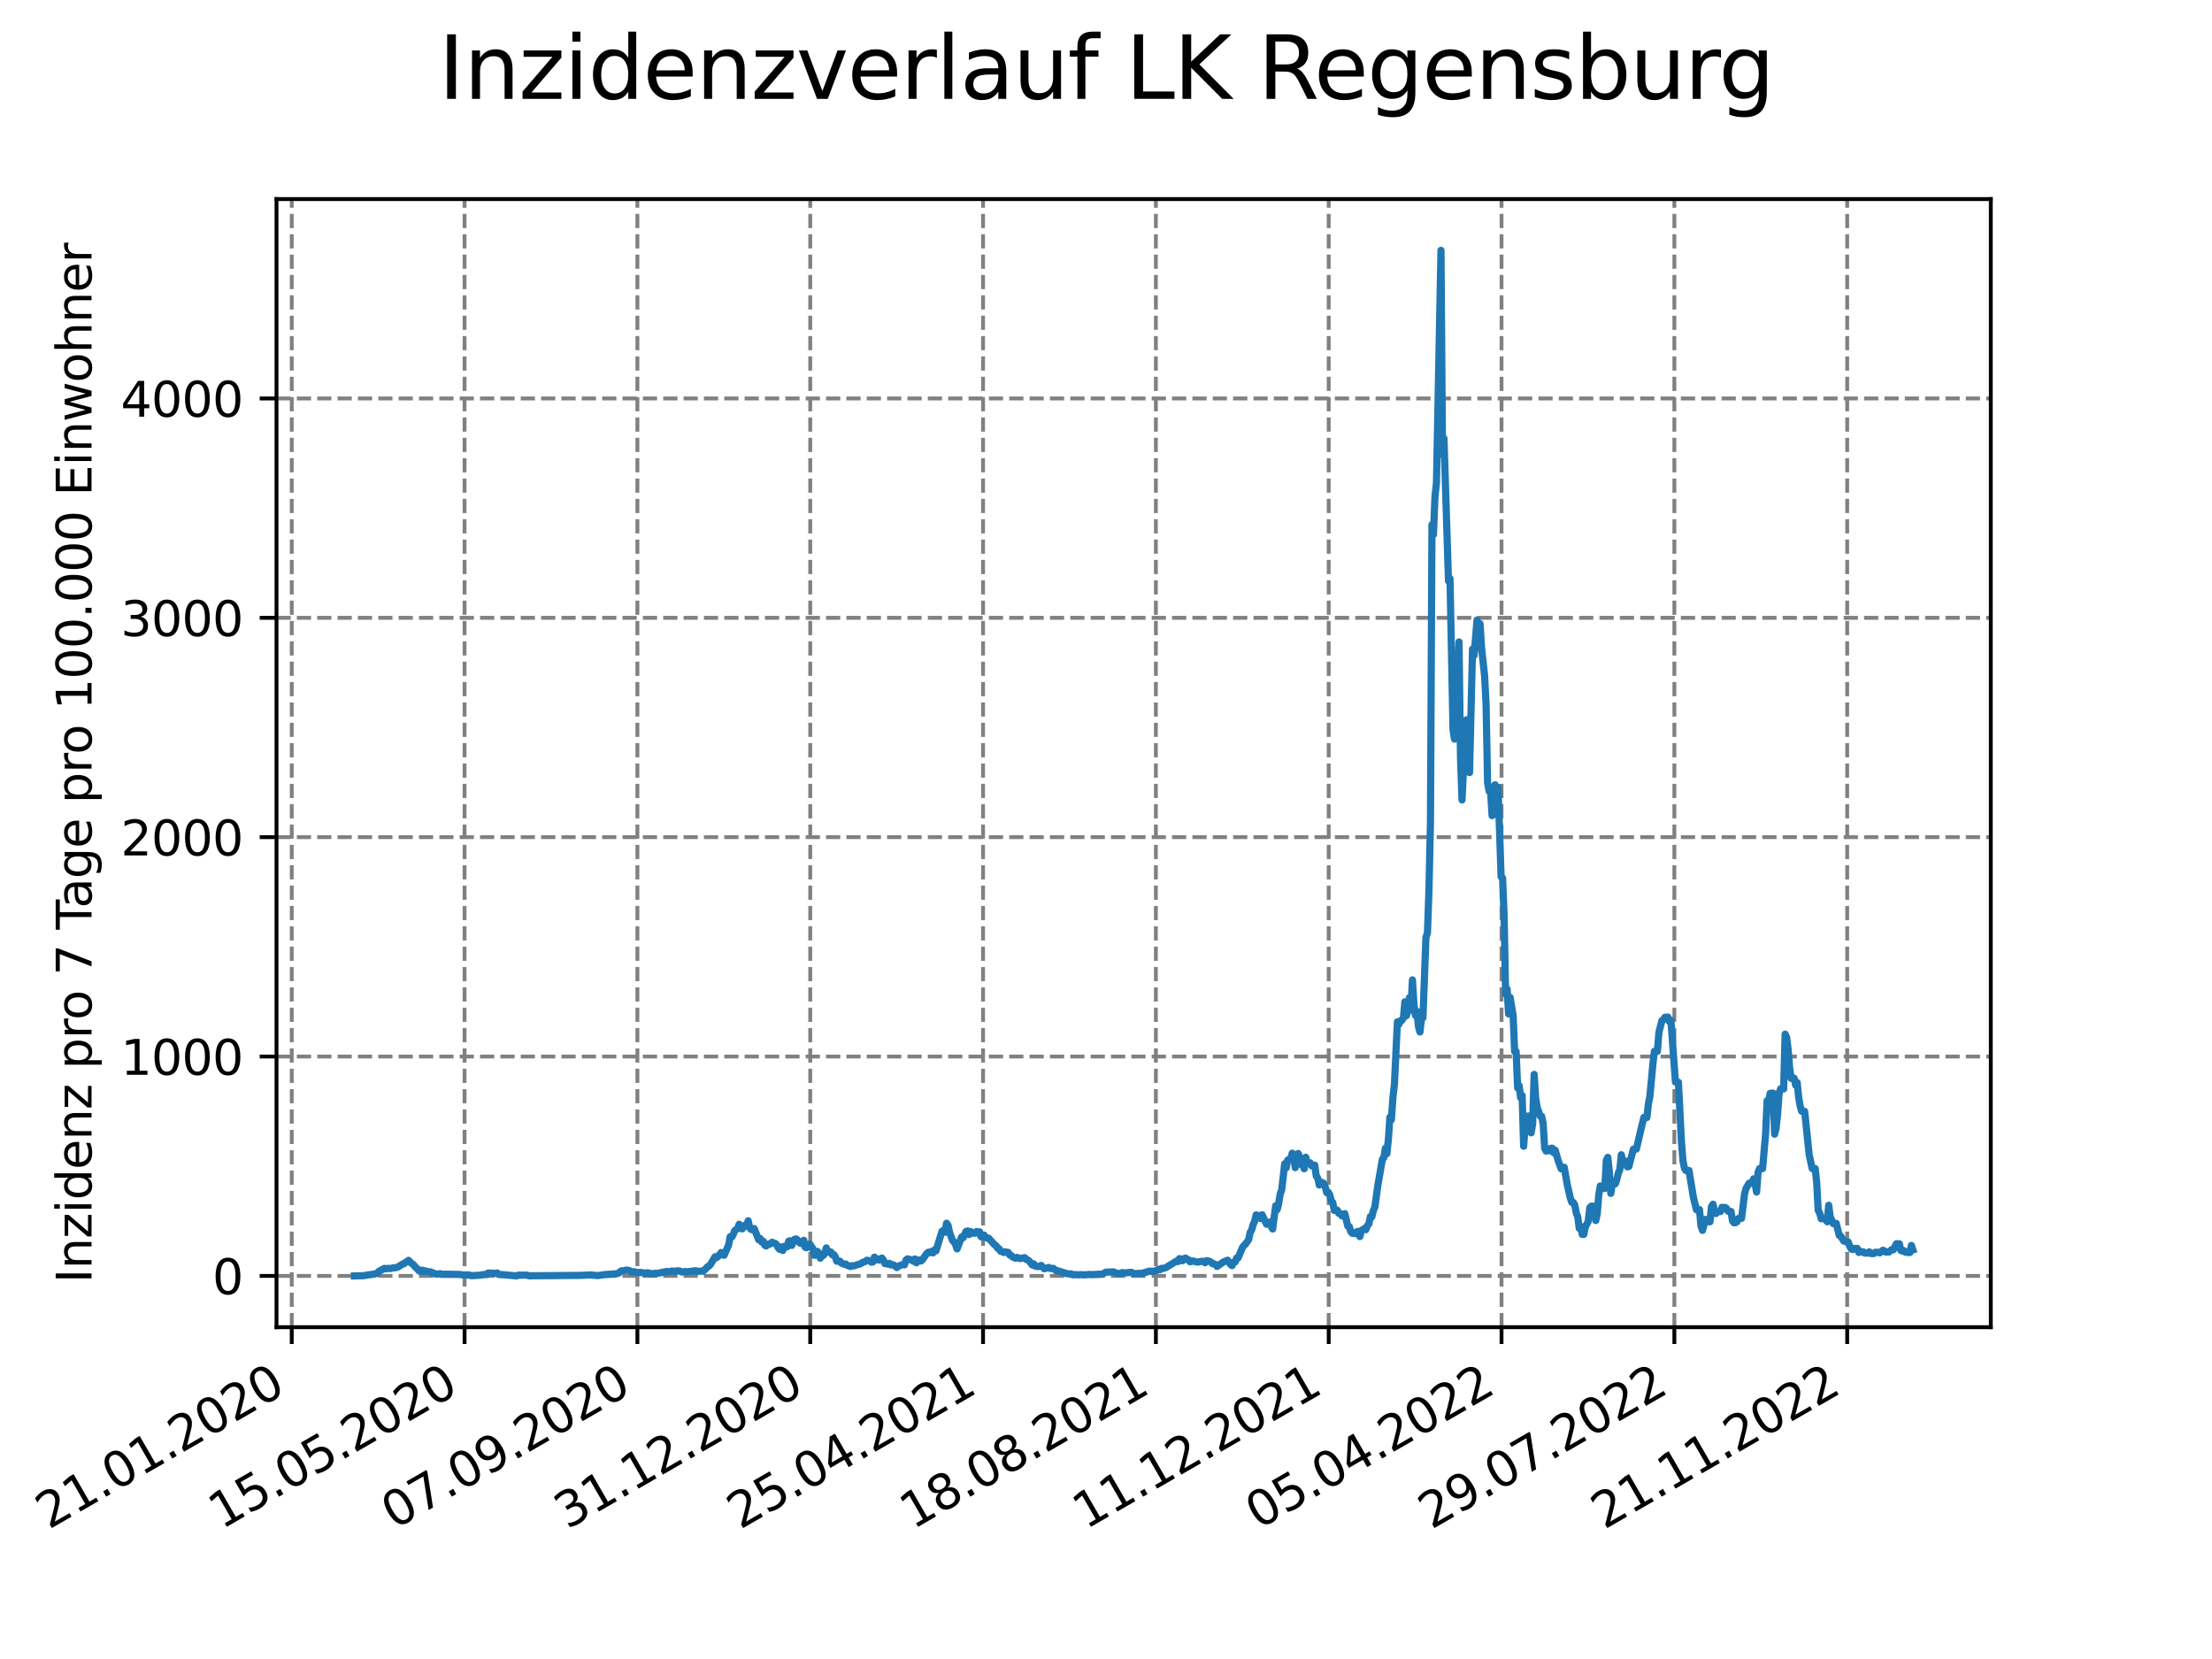 <?xml version="1.0" encoding="utf-8" standalone="no"?>
<!DOCTYPE svg PUBLIC "-//W3C//DTD SVG 1.1//EN"
  "http://www.w3.org/Graphics/SVG/1.1/DTD/svg11.dtd">
<svg xmlns:xlink="http://www.w3.org/1999/xlink" width="460.8pt" height="345.6pt" viewBox="0 0 460.8 345.6" xmlns="http://www.w3.org/2000/svg" version="1.1">
 <defs>
  <style type="text/css">*{stroke-linejoin: round; stroke-linecap: butt}</style>
 </defs>
 <g id="figure_1">
  <g id="patch_1">
   <path d="M 0 345.6 
L 460.8 345.6 
L 460.8 0 
L 0 0 
z
" style="fill: #ffffff"/>
  </g>
  <g id="axes_1">
   <g id="patch_2">
    <path d="M 57.6 276.48 
L 414.72 276.48 
L 414.72 41.472 
L 57.6 41.472 
z
" style="fill: #ffffff"/>
   </g>
   <g id="matplotlib.axis_1">
    <g id="xtick_1">
     <g id="line2d_1">
      <path d="M 60.775 276.48 
L 60.775 41.472 
" clip-path="url(#pb5568f00ab)" style="fill: none; stroke-dasharray: 2.96,1.28; stroke-dashoffset: 0; stroke: #808080; stroke-width: 0.8"/>
     </g>
     <g id="line2d_2">
      <defs>
       <path id="m465e301927" d="M 0 0 
L 0 3.5 
" style="stroke: #000000; stroke-width: 0.8"/>
      </defs>
      <g>
       <use xlink:href="#m465e301927" x="60.775" y="276.48" style="stroke: #000000; stroke-width: 0.8"/>
      </g>
     </g>
     <g id="text_1">
      <!-- 21.01.2020 -->
      <g transform="translate(10.15 318.689) rotate(-30) scale(0.1 -0.1)">
       <defs>
        <path id="DejaVuSans-32" d="M 1228 531 
L 3431 531 
L 3431 0 
L 469 0 
L 469 531 
Q 828 903 1448 1529 
Q 2069 2156 2228 2338 
Q 2531 2678 2651 2914 
Q 2772 3150 2772 3378 
Q 2772 3750 2511 3984 
Q 2250 4219 1831 4219 
Q 1534 4219 1204 4116 
Q 875 4013 500 3803 
L 500 4441 
Q 881 4594 1212 4672 
Q 1544 4750 1819 4750 
Q 2544 4750 2975 4387 
Q 3406 4025 3406 3419 
Q 3406 3131 3298 2873 
Q 3191 2616 2906 2266 
Q 2828 2175 2409 1742 
Q 1991 1309 1228 531 
z
" transform="scale(0.016)"/>
        <path id="DejaVuSans-31" d="M 794 531 
L 1825 531 
L 1825 4091 
L 703 3866 
L 703 4441 
L 1819 4666 
L 2450 4666 
L 2450 531 
L 3481 531 
L 3481 0 
L 794 0 
L 794 531 
z
" transform="scale(0.016)"/>
        <path id="DejaVuSans-2e" d="M 684 794 
L 1344 794 
L 1344 0 
L 684 0 
L 684 794 
z
" transform="scale(0.016)"/>
        <path id="DejaVuSans-30" d="M 2034 4250 
Q 1547 4250 1301 3770 
Q 1056 3291 1056 2328 
Q 1056 1369 1301 889 
Q 1547 409 2034 409 
Q 2525 409 2770 889 
Q 3016 1369 3016 2328 
Q 3016 3291 2770 3770 
Q 2525 4250 2034 4250 
z
M 2034 4750 
Q 2819 4750 3233 4129 
Q 3647 3509 3647 2328 
Q 3647 1150 3233 529 
Q 2819 -91 2034 -91 
Q 1250 -91 836 529 
Q 422 1150 422 2328 
Q 422 3509 836 4129 
Q 1250 4750 2034 4750 
z
" transform="scale(0.016)"/>
       </defs>
       <use xlink:href="#DejaVuSans-32"/>
       <use xlink:href="#DejaVuSans-31" x="63.623"/>
       <use xlink:href="#DejaVuSans-2e" x="127.246"/>
       <use xlink:href="#DejaVuSans-30" x="159.033"/>
       <use xlink:href="#DejaVuSans-31" x="222.656"/>
       <use xlink:href="#DejaVuSans-2e" x="286.279"/>
       <use xlink:href="#DejaVuSans-32" x="318.066"/>
       <use xlink:href="#DejaVuSans-30" x="381.689"/>
       <use xlink:href="#DejaVuSans-32" x="445.312"/>
       <use xlink:href="#DejaVuSans-30" x="508.936"/>
      </g>
     </g>
    </g>
    <g id="xtick_2">
     <g id="line2d_3">
      <path d="M 96.778 276.48 
L 96.778 41.472 
" clip-path="url(#pb5568f00ab)" style="fill: none; stroke-dasharray: 2.96,1.28; stroke-dashoffset: 0; stroke: #808080; stroke-width: 0.8"/>
     </g>
     <g id="line2d_4">
      <g>
       <use xlink:href="#m465e301927" x="96.778" y="276.48" style="stroke: #000000; stroke-width: 0.8"/>
      </g>
     </g>
     <g id="text_2">
      <!-- 15.05.2020 -->
      <g transform="translate(46.153 318.689) rotate(-30) scale(0.1 -0.1)">
       <defs>
        <path id="DejaVuSans-35" d="M 691 4666 
L 3169 4666 
L 3169 4134 
L 1269 4134 
L 1269 2991 
Q 1406 3038 1543 3061 
Q 1681 3084 1819 3084 
Q 2600 3084 3056 2656 
Q 3513 2228 3513 1497 
Q 3513 744 3044 326 
Q 2575 -91 1722 -91 
Q 1428 -91 1123 -41 
Q 819 9 494 109 
L 494 744 
Q 775 591 1075 516 
Q 1375 441 1709 441 
Q 2250 441 2565 725 
Q 2881 1009 2881 1497 
Q 2881 1984 2565 2268 
Q 2250 2553 1709 2553 
Q 1456 2553 1204 2497 
Q 953 2441 691 2322 
L 691 4666 
z
" transform="scale(0.016)"/>
       </defs>
       <use xlink:href="#DejaVuSans-31"/>
       <use xlink:href="#DejaVuSans-35" x="63.623"/>
       <use xlink:href="#DejaVuSans-2e" x="127.246"/>
       <use xlink:href="#DejaVuSans-30" x="159.033"/>
       <use xlink:href="#DejaVuSans-35" x="222.656"/>
       <use xlink:href="#DejaVuSans-2e" x="286.279"/>
       <use xlink:href="#DejaVuSans-32" x="318.066"/>
       <use xlink:href="#DejaVuSans-30" x="381.689"/>
       <use xlink:href="#DejaVuSans-32" x="445.312"/>
       <use xlink:href="#DejaVuSans-30" x="508.936"/>
      </g>
     </g>
    </g>
    <g id="xtick_3">
     <g id="line2d_5">
      <path d="M 132.781 276.48 
L 132.781 41.472 
" clip-path="url(#pb5568f00ab)" style="fill: none; stroke-dasharray: 2.96,1.28; stroke-dashoffset: 0; stroke: #808080; stroke-width: 0.8"/>
     </g>
     <g id="line2d_6">
      <g>
       <use xlink:href="#m465e301927" x="132.781" y="276.48" style="stroke: #000000; stroke-width: 0.8"/>
      </g>
     </g>
     <g id="text_3">
      <!-- 07.09.2020 -->
      <g transform="translate(82.156 318.689) rotate(-30) scale(0.1 -0.1)">
       <defs>
        <path id="DejaVuSans-37" d="M 525 4666 
L 3525 4666 
L 3525 4397 
L 1831 0 
L 1172 0 
L 2766 4134 
L 525 4134 
L 525 4666 
z
" transform="scale(0.016)"/>
        <path id="DejaVuSans-39" d="M 703 97 
L 703 672 
Q 941 559 1184 500 
Q 1428 441 1663 441 
Q 2288 441 2617 861 
Q 2947 1281 2994 2138 
Q 2813 1869 2534 1725 
Q 2256 1581 1919 1581 
Q 1219 1581 811 2004 
Q 403 2428 403 3163 
Q 403 3881 828 4315 
Q 1253 4750 1959 4750 
Q 2769 4750 3195 4129 
Q 3622 3509 3622 2328 
Q 3622 1225 3098 567 
Q 2575 -91 1691 -91 
Q 1453 -91 1209 -44 
Q 966 3 703 97 
z
M 1959 2075 
Q 2384 2075 2632 2365 
Q 2881 2656 2881 3163 
Q 2881 3666 2632 3958 
Q 2384 4250 1959 4250 
Q 1534 4250 1286 3958 
Q 1038 3666 1038 3163 
Q 1038 2656 1286 2365 
Q 1534 2075 1959 2075 
z
" transform="scale(0.016)"/>
       </defs>
       <use xlink:href="#DejaVuSans-30"/>
       <use xlink:href="#DejaVuSans-37" x="63.623"/>
       <use xlink:href="#DejaVuSans-2e" x="127.246"/>
       <use xlink:href="#DejaVuSans-30" x="159.033"/>
       <use xlink:href="#DejaVuSans-39" x="222.656"/>
       <use xlink:href="#DejaVuSans-2e" x="286.279"/>
       <use xlink:href="#DejaVuSans-32" x="318.066"/>
       <use xlink:href="#DejaVuSans-30" x="381.689"/>
       <use xlink:href="#DejaVuSans-32" x="445.312"/>
       <use xlink:href="#DejaVuSans-30" x="508.936"/>
      </g>
     </g>
    </g>
    <g id="xtick_4">
     <g id="line2d_7">
      <path d="M 168.785 276.48 
L 168.785 41.472 
" clip-path="url(#pb5568f00ab)" style="fill: none; stroke-dasharray: 2.96,1.28; stroke-dashoffset: 0; stroke: #808080; stroke-width: 0.8"/>
     </g>
     <g id="line2d_8">
      <g>
       <use xlink:href="#m465e301927" x="168.785" y="276.48" style="stroke: #000000; stroke-width: 0.8"/>
      </g>
     </g>
     <g id="text_4">
      <!-- 31.12.2020 -->
      <g transform="translate(118.159 318.689) rotate(-30) scale(0.1 -0.1)">
       <defs>
        <path id="DejaVuSans-33" d="M 2597 2516 
Q 3050 2419 3304 2112 
Q 3559 1806 3559 1356 
Q 3559 666 3084 287 
Q 2609 -91 1734 -91 
Q 1441 -91 1130 -33 
Q 819 25 488 141 
L 488 750 
Q 750 597 1062 519 
Q 1375 441 1716 441 
Q 2309 441 2620 675 
Q 2931 909 2931 1356 
Q 2931 1769 2642 2001 
Q 2353 2234 1838 2234 
L 1294 2234 
L 1294 2753 
L 1863 2753 
Q 2328 2753 2575 2939 
Q 2822 3125 2822 3475 
Q 2822 3834 2567 4026 
Q 2313 4219 1838 4219 
Q 1578 4219 1281 4162 
Q 984 4106 628 3988 
L 628 4550 
Q 988 4650 1302 4700 
Q 1616 4750 1894 4750 
Q 2613 4750 3031 4423 
Q 3450 4097 3450 3541 
Q 3450 3153 3228 2886 
Q 3006 2619 2597 2516 
z
" transform="scale(0.016)"/>
       </defs>
       <use xlink:href="#DejaVuSans-33"/>
       <use xlink:href="#DejaVuSans-31" x="63.623"/>
       <use xlink:href="#DejaVuSans-2e" x="127.246"/>
       <use xlink:href="#DejaVuSans-31" x="159.033"/>
       <use xlink:href="#DejaVuSans-32" x="222.656"/>
       <use xlink:href="#DejaVuSans-2e" x="286.279"/>
       <use xlink:href="#DejaVuSans-32" x="318.066"/>
       <use xlink:href="#DejaVuSans-30" x="381.689"/>
       <use xlink:href="#DejaVuSans-32" x="445.312"/>
       <use xlink:href="#DejaVuSans-30" x="508.936"/>
      </g>
     </g>
    </g>
    <g id="xtick_5">
     <g id="line2d_9">
      <path d="M 204.788 276.48 
L 204.788 41.472 
" clip-path="url(#pb5568f00ab)" style="fill: none; stroke-dasharray: 2.96,1.28; stroke-dashoffset: 0; stroke: #808080; stroke-width: 0.8"/>
     </g>
     <g id="line2d_10">
      <g>
       <use xlink:href="#m465e301927" x="204.788" y="276.48" style="stroke: #000000; stroke-width: 0.8"/>
      </g>
     </g>
     <g id="text_5">
      <!-- 25.04.2021 -->
      <g transform="translate(154.162 318.689) rotate(-30) scale(0.1 -0.1)">
       <defs>
        <path id="DejaVuSans-34" d="M 2419 4116 
L 825 1625 
L 2419 1625 
L 2419 4116 
z
M 2253 4666 
L 3047 4666 
L 3047 1625 
L 3713 1625 
L 3713 1100 
L 3047 1100 
L 3047 0 
L 2419 0 
L 2419 1100 
L 313 1100 
L 313 1709 
L 2253 4666 
z
" transform="scale(0.016)"/>
       </defs>
       <use xlink:href="#DejaVuSans-32"/>
       <use xlink:href="#DejaVuSans-35" x="63.623"/>
       <use xlink:href="#DejaVuSans-2e" x="127.246"/>
       <use xlink:href="#DejaVuSans-30" x="159.033"/>
       <use xlink:href="#DejaVuSans-34" x="222.656"/>
       <use xlink:href="#DejaVuSans-2e" x="286.279"/>
       <use xlink:href="#DejaVuSans-32" x="318.066"/>
       <use xlink:href="#DejaVuSans-30" x="381.689"/>
       <use xlink:href="#DejaVuSans-32" x="445.312"/>
       <use xlink:href="#DejaVuSans-31" x="508.936"/>
      </g>
     </g>
    </g>
    <g id="xtick_6">
     <g id="line2d_11">
      <path d="M 240.791 276.48 
L 240.791 41.472 
" clip-path="url(#pb5568f00ab)" style="fill: none; stroke-dasharray: 2.96,1.28; stroke-dashoffset: 0; stroke: #808080; stroke-width: 0.8"/>
     </g>
     <g id="line2d_12">
      <g>
       <use xlink:href="#m465e301927" x="240.791" y="276.48" style="stroke: #000000; stroke-width: 0.8"/>
      </g>
     </g>
     <g id="text_6">
      <!-- 18.08.2021 -->
      <g transform="translate(190.166 318.689) rotate(-30) scale(0.1 -0.1)">
       <defs>
        <path id="DejaVuSans-38" d="M 2034 2216 
Q 1584 2216 1326 1975 
Q 1069 1734 1069 1313 
Q 1069 891 1326 650 
Q 1584 409 2034 409 
Q 2484 409 2743 651 
Q 3003 894 3003 1313 
Q 3003 1734 2745 1975 
Q 2488 2216 2034 2216 
z
M 1403 2484 
Q 997 2584 770 2862 
Q 544 3141 544 3541 
Q 544 4100 942 4425 
Q 1341 4750 2034 4750 
Q 2731 4750 3128 4425 
Q 3525 4100 3525 3541 
Q 3525 3141 3298 2862 
Q 3072 2584 2669 2484 
Q 3125 2378 3379 2068 
Q 3634 1759 3634 1313 
Q 3634 634 3220 271 
Q 2806 -91 2034 -91 
Q 1263 -91 848 271 
Q 434 634 434 1313 
Q 434 1759 690 2068 
Q 947 2378 1403 2484 
z
M 1172 3481 
Q 1172 3119 1398 2916 
Q 1625 2713 2034 2713 
Q 2441 2713 2670 2916 
Q 2900 3119 2900 3481 
Q 2900 3844 2670 4047 
Q 2441 4250 2034 4250 
Q 1625 4250 1398 4047 
Q 1172 3844 1172 3481 
z
" transform="scale(0.016)"/>
       </defs>
       <use xlink:href="#DejaVuSans-31"/>
       <use xlink:href="#DejaVuSans-38" x="63.623"/>
       <use xlink:href="#DejaVuSans-2e" x="127.246"/>
       <use xlink:href="#DejaVuSans-30" x="159.033"/>
       <use xlink:href="#DejaVuSans-38" x="222.656"/>
       <use xlink:href="#DejaVuSans-2e" x="286.279"/>
       <use xlink:href="#DejaVuSans-32" x="318.066"/>
       <use xlink:href="#DejaVuSans-30" x="381.689"/>
       <use xlink:href="#DejaVuSans-32" x="445.312"/>
       <use xlink:href="#DejaVuSans-31" x="508.936"/>
      </g>
     </g>
    </g>
    <g id="xtick_7">
     <g id="line2d_13">
      <path d="M 276.794 276.48 
L 276.794 41.472 
" clip-path="url(#pb5568f00ab)" style="fill: none; stroke-dasharray: 2.96,1.28; stroke-dashoffset: 0; stroke: #808080; stroke-width: 0.8"/>
     </g>
     <g id="line2d_14">
      <g>
       <use xlink:href="#m465e301927" x="276.794" y="276.48" style="stroke: #000000; stroke-width: 0.8"/>
      </g>
     </g>
     <g id="text_7">
      <!-- 11.12.2021 -->
      <g transform="translate(226.169 318.689) rotate(-30) scale(0.1 -0.1)">
       <use xlink:href="#DejaVuSans-31"/>
       <use xlink:href="#DejaVuSans-31" x="63.623"/>
       <use xlink:href="#DejaVuSans-2e" x="127.246"/>
       <use xlink:href="#DejaVuSans-31" x="159.033"/>
       <use xlink:href="#DejaVuSans-32" x="222.656"/>
       <use xlink:href="#DejaVuSans-2e" x="286.279"/>
       <use xlink:href="#DejaVuSans-32" x="318.066"/>
       <use xlink:href="#DejaVuSans-30" x="381.689"/>
       <use xlink:href="#DejaVuSans-32" x="445.312"/>
       <use xlink:href="#DejaVuSans-31" x="508.936"/>
      </g>
     </g>
    </g>
    <g id="xtick_8">
     <g id="line2d_15">
      <path d="M 312.797 276.48 
L 312.797 41.472 
" clip-path="url(#pb5568f00ab)" style="fill: none; stroke-dasharray: 2.96,1.28; stroke-dashoffset: 0; stroke: #808080; stroke-width: 0.8"/>
     </g>
     <g id="line2d_16">
      <g>
       <use xlink:href="#m465e301927" x="312.797" y="276.48" style="stroke: #000000; stroke-width: 0.8"/>
      </g>
     </g>
     <g id="text_8">
      <!-- 05.04.2022 -->
      <g transform="translate(262.172 318.689) rotate(-30) scale(0.1 -0.1)">
       <use xlink:href="#DejaVuSans-30"/>
       <use xlink:href="#DejaVuSans-35" x="63.623"/>
       <use xlink:href="#DejaVuSans-2e" x="127.246"/>
       <use xlink:href="#DejaVuSans-30" x="159.033"/>
       <use xlink:href="#DejaVuSans-34" x="222.656"/>
       <use xlink:href="#DejaVuSans-2e" x="286.279"/>
       <use xlink:href="#DejaVuSans-32" x="318.066"/>
       <use xlink:href="#DejaVuSans-30" x="381.689"/>
       <use xlink:href="#DejaVuSans-32" x="445.312"/>
       <use xlink:href="#DejaVuSans-32" x="508.936"/>
      </g>
     </g>
    </g>
    <g id="xtick_9">
     <g id="line2d_17">
      <path d="M 348.8 276.48 
L 348.8 41.472 
" clip-path="url(#pb5568f00ab)" style="fill: none; stroke-dasharray: 2.96,1.28; stroke-dashoffset: 0; stroke: #808080; stroke-width: 0.8"/>
     </g>
     <g id="line2d_18">
      <g>
       <use xlink:href="#m465e301927" x="348.8" y="276.48" style="stroke: #000000; stroke-width: 0.8"/>
      </g>
     </g>
     <g id="text_9">
      <!-- 29.07.2022 -->
      <g transform="translate(298.175 318.689) rotate(-30) scale(0.1 -0.1)">
       <use xlink:href="#DejaVuSans-32"/>
       <use xlink:href="#DejaVuSans-39" x="63.623"/>
       <use xlink:href="#DejaVuSans-2e" x="127.246"/>
       <use xlink:href="#DejaVuSans-30" x="159.033"/>
       <use xlink:href="#DejaVuSans-37" x="222.656"/>
       <use xlink:href="#DejaVuSans-2e" x="286.279"/>
       <use xlink:href="#DejaVuSans-32" x="318.066"/>
       <use xlink:href="#DejaVuSans-30" x="381.689"/>
       <use xlink:href="#DejaVuSans-32" x="445.312"/>
       <use xlink:href="#DejaVuSans-32" x="508.936"/>
      </g>
     </g>
    </g>
    <g id="xtick_10">
     <g id="line2d_19">
      <path d="M 384.803 276.48 
L 384.803 41.472 
" clip-path="url(#pb5568f00ab)" style="fill: none; stroke-dasharray: 2.96,1.28; stroke-dashoffset: 0; stroke: #808080; stroke-width: 0.8"/>
     </g>
     <g id="line2d_20">
      <g>
       <use xlink:href="#m465e301927" x="384.803" y="276.48" style="stroke: #000000; stroke-width: 0.8"/>
      </g>
     </g>
     <g id="text_10">
      <!-- 21.11.2022 -->
      <g transform="translate(334.178 318.689) rotate(-30) scale(0.1 -0.1)">
       <use xlink:href="#DejaVuSans-32"/>
       <use xlink:href="#DejaVuSans-31" x="63.623"/>
       <use xlink:href="#DejaVuSans-2e" x="127.246"/>
       <use xlink:href="#DejaVuSans-31" x="159.033"/>
       <use xlink:href="#DejaVuSans-31" x="222.656"/>
       <use xlink:href="#DejaVuSans-2e" x="286.279"/>
       <use xlink:href="#DejaVuSans-32" x="318.066"/>
       <use xlink:href="#DejaVuSans-30" x="381.689"/>
       <use xlink:href="#DejaVuSans-32" x="445.312"/>
       <use xlink:href="#DejaVuSans-32" x="508.936"/>
      </g>
     </g>
    </g>
   </g>
   <g id="matplotlib.axis_2">
    <g id="ytick_1">
     <g id="line2d_21">
      <path d="M 57.6 265.798 
L 414.72 265.798 
" clip-path="url(#pb5568f00ab)" style="fill: none; stroke-dasharray: 2.96,1.28; stroke-dashoffset: 0; stroke: #808080; stroke-width: 0.8"/>
     </g>
     <g id="line2d_22">
      <defs>
       <path id="m8233594f6c" d="M 0 0 
L -3.5 0 
" style="stroke: #000000; stroke-width: 0.8"/>
      </defs>
      <g>
       <use xlink:href="#m8233594f6c" x="57.6" y="265.798" style="stroke: #000000; stroke-width: 0.8"/>
      </g>
     </g>
     <g id="text_11">
      <!-- 0 -->
      <g transform="translate(44.237 269.597) scale(0.1 -0.1)">
       <use xlink:href="#DejaVuSans-30"/>
      </g>
     </g>
    </g>
    <g id="ytick_2">
     <g id="line2d_23">
      <path d="M 57.6 220.1 
L 414.72 220.1 
" clip-path="url(#pb5568f00ab)" style="fill: none; stroke-dasharray: 2.96,1.28; stroke-dashoffset: 0; stroke: #808080; stroke-width: 0.8"/>
     </g>
     <g id="line2d_24">
      <g>
       <use xlink:href="#m8233594f6c" x="57.6" y="220.1" style="stroke: #000000; stroke-width: 0.8"/>
      </g>
     </g>
     <g id="text_12">
      <!-- 1000 -->
      <g transform="translate(25.15 223.899) scale(0.1 -0.1)">
       <use xlink:href="#DejaVuSans-31"/>
       <use xlink:href="#DejaVuSans-30" x="63.623"/>
       <use xlink:href="#DejaVuSans-30" x="127.246"/>
       <use xlink:href="#DejaVuSans-30" x="190.869"/>
      </g>
     </g>
    </g>
    <g id="ytick_3">
     <g id="line2d_25">
      <path d="M 57.6 174.402 
L 414.72 174.402 
" clip-path="url(#pb5568f00ab)" style="fill: none; stroke-dasharray: 2.96,1.28; stroke-dashoffset: 0; stroke: #808080; stroke-width: 0.8"/>
     </g>
     <g id="line2d_26">
      <g>
       <use xlink:href="#m8233594f6c" x="57.6" y="174.402" style="stroke: #000000; stroke-width: 0.8"/>
      </g>
     </g>
     <g id="text_13">
      <!-- 2000 -->
      <g transform="translate(25.15 178.201) scale(0.1 -0.1)">
       <use xlink:href="#DejaVuSans-32"/>
       <use xlink:href="#DejaVuSans-30" x="63.623"/>
       <use xlink:href="#DejaVuSans-30" x="127.246"/>
       <use xlink:href="#DejaVuSans-30" x="190.869"/>
      </g>
     </g>
    </g>
    <g id="ytick_4">
     <g id="line2d_27">
      <path d="M 57.6 128.704 
L 414.72 128.704 
" clip-path="url(#pb5568f00ab)" style="fill: none; stroke-dasharray: 2.96,1.28; stroke-dashoffset: 0; stroke: #808080; stroke-width: 0.8"/>
     </g>
     <g id="line2d_28">
      <g>
       <use xlink:href="#m8233594f6c" x="57.6" y="128.704" style="stroke: #000000; stroke-width: 0.8"/>
      </g>
     </g>
     <g id="text_14">
      <!-- 3000 -->
      <g transform="translate(25.15 132.503) scale(0.1 -0.1)">
       <use xlink:href="#DejaVuSans-33"/>
       <use xlink:href="#DejaVuSans-30" x="63.623"/>
       <use xlink:href="#DejaVuSans-30" x="127.246"/>
       <use xlink:href="#DejaVuSans-30" x="190.869"/>
      </g>
     </g>
    </g>
    <g id="ytick_5">
     <g id="line2d_29">
      <path d="M 57.6 83.006 
L 414.72 83.006 
" clip-path="url(#pb5568f00ab)" style="fill: none; stroke-dasharray: 2.96,1.28; stroke-dashoffset: 0; stroke: #808080; stroke-width: 0.8"/>
     </g>
     <g id="line2d_30">
      <g>
       <use xlink:href="#m8233594f6c" x="57.6" y="83.006" style="stroke: #000000; stroke-width: 0.8"/>
      </g>
     </g>
     <g id="text_15">
      <!-- 4000 -->
      <g transform="translate(25.15 86.805) scale(0.1 -0.1)">
       <use xlink:href="#DejaVuSans-34"/>
       <use xlink:href="#DejaVuSans-30" x="63.623"/>
       <use xlink:href="#DejaVuSans-30" x="127.246"/>
       <use xlink:href="#DejaVuSans-30" x="190.869"/>
      </g>
     </g>
    </g>
    <g id="text_16">
     <!-- Inzidenz pro 7 Tage pro 100.000 Einwohner -->
     <g transform="translate(19.07 267.301) rotate(-90) scale(0.1 -0.1)">
      <defs>
       <path id="DejaVuSans-49" d="M 628 4666 
L 1259 4666 
L 1259 0 
L 628 0 
L 628 4666 
z
" transform="scale(0.016)"/>
       <path id="DejaVuSans-6e" d="M 3513 2113 
L 3513 0 
L 2938 0 
L 2938 2094 
Q 2938 2591 2744 2837 
Q 2550 3084 2163 3084 
Q 1697 3084 1428 2787 
Q 1159 2491 1159 1978 
L 1159 0 
L 581 0 
L 581 3500 
L 1159 3500 
L 1159 2956 
Q 1366 3272 1645 3428 
Q 1925 3584 2291 3584 
Q 2894 3584 3203 3211 
Q 3513 2838 3513 2113 
z
" transform="scale(0.016)"/>
       <path id="DejaVuSans-7a" d="M 353 3500 
L 3084 3500 
L 3084 2975 
L 922 459 
L 3084 459 
L 3084 0 
L 275 0 
L 275 525 
L 2438 3041 
L 353 3041 
L 353 3500 
z
" transform="scale(0.016)"/>
       <path id="DejaVuSans-69" d="M 603 3500 
L 1178 3500 
L 1178 0 
L 603 0 
L 603 3500 
z
M 603 4863 
L 1178 4863 
L 1178 4134 
L 603 4134 
L 603 4863 
z
" transform="scale(0.016)"/>
       <path id="DejaVuSans-64" d="M 2906 2969 
L 2906 4863 
L 3481 4863 
L 3481 0 
L 2906 0 
L 2906 525 
Q 2725 213 2448 61 
Q 2172 -91 1784 -91 
Q 1150 -91 751 415 
Q 353 922 353 1747 
Q 353 2572 751 3078 
Q 1150 3584 1784 3584 
Q 2172 3584 2448 3432 
Q 2725 3281 2906 2969 
z
M 947 1747 
Q 947 1113 1208 752 
Q 1469 391 1925 391 
Q 2381 391 2643 752 
Q 2906 1113 2906 1747 
Q 2906 2381 2643 2742 
Q 2381 3103 1925 3103 
Q 1469 3103 1208 2742 
Q 947 2381 947 1747 
z
" transform="scale(0.016)"/>
       <path id="DejaVuSans-65" d="M 3597 1894 
L 3597 1613 
L 953 1613 
Q 991 1019 1311 708 
Q 1631 397 2203 397 
Q 2534 397 2845 478 
Q 3156 559 3463 722 
L 3463 178 
Q 3153 47 2828 -22 
Q 2503 -91 2169 -91 
Q 1331 -91 842 396 
Q 353 884 353 1716 
Q 353 2575 817 3079 
Q 1281 3584 2069 3584 
Q 2775 3584 3186 3129 
Q 3597 2675 3597 1894 
z
M 3022 2063 
Q 3016 2534 2758 2815 
Q 2500 3097 2075 3097 
Q 1594 3097 1305 2825 
Q 1016 2553 972 2059 
L 3022 2063 
z
" transform="scale(0.016)"/>
       <path id="DejaVuSans-20" transform="scale(0.016)"/>
       <path id="DejaVuSans-70" d="M 1159 525 
L 1159 -1331 
L 581 -1331 
L 581 3500 
L 1159 3500 
L 1159 2969 
Q 1341 3281 1617 3432 
Q 1894 3584 2278 3584 
Q 2916 3584 3314 3078 
Q 3713 2572 3713 1747 
Q 3713 922 3314 415 
Q 2916 -91 2278 -91 
Q 1894 -91 1617 61 
Q 1341 213 1159 525 
z
M 3116 1747 
Q 3116 2381 2855 2742 
Q 2594 3103 2138 3103 
Q 1681 3103 1420 2742 
Q 1159 2381 1159 1747 
Q 1159 1113 1420 752 
Q 1681 391 2138 391 
Q 2594 391 2855 752 
Q 3116 1113 3116 1747 
z
" transform="scale(0.016)"/>
       <path id="DejaVuSans-72" d="M 2631 2963 
Q 2534 3019 2420 3045 
Q 2306 3072 2169 3072 
Q 1681 3072 1420 2755 
Q 1159 2438 1159 1844 
L 1159 0 
L 581 0 
L 581 3500 
L 1159 3500 
L 1159 2956 
Q 1341 3275 1631 3429 
Q 1922 3584 2338 3584 
Q 2397 3584 2469 3576 
Q 2541 3569 2628 3553 
L 2631 2963 
z
" transform="scale(0.016)"/>
       <path id="DejaVuSans-6f" d="M 1959 3097 
Q 1497 3097 1228 2736 
Q 959 2375 959 1747 
Q 959 1119 1226 758 
Q 1494 397 1959 397 
Q 2419 397 2687 759 
Q 2956 1122 2956 1747 
Q 2956 2369 2687 2733 
Q 2419 3097 1959 3097 
z
M 1959 3584 
Q 2709 3584 3137 3096 
Q 3566 2609 3566 1747 
Q 3566 888 3137 398 
Q 2709 -91 1959 -91 
Q 1206 -91 779 398 
Q 353 888 353 1747 
Q 353 2609 779 3096 
Q 1206 3584 1959 3584 
z
" transform="scale(0.016)"/>
       <path id="DejaVuSans-54" d="M -19 4666 
L 3928 4666 
L 3928 4134 
L 2272 4134 
L 2272 0 
L 1638 0 
L 1638 4134 
L -19 4134 
L -19 4666 
z
" transform="scale(0.016)"/>
       <path id="DejaVuSans-61" d="M 2194 1759 
Q 1497 1759 1228 1600 
Q 959 1441 959 1056 
Q 959 750 1161 570 
Q 1363 391 1709 391 
Q 2188 391 2477 730 
Q 2766 1069 2766 1631 
L 2766 1759 
L 2194 1759 
z
M 3341 1997 
L 3341 0 
L 2766 0 
L 2766 531 
Q 2569 213 2275 61 
Q 1981 -91 1556 -91 
Q 1019 -91 701 211 
Q 384 513 384 1019 
Q 384 1609 779 1909 
Q 1175 2209 1959 2209 
L 2766 2209 
L 2766 2266 
Q 2766 2663 2505 2880 
Q 2244 3097 1772 3097 
Q 1472 3097 1187 3025 
Q 903 2953 641 2809 
L 641 3341 
Q 956 3463 1253 3523 
Q 1550 3584 1831 3584 
Q 2591 3584 2966 3190 
Q 3341 2797 3341 1997 
z
" transform="scale(0.016)"/>
       <path id="DejaVuSans-67" d="M 2906 1791 
Q 2906 2416 2648 2759 
Q 2391 3103 1925 3103 
Q 1463 3103 1205 2759 
Q 947 2416 947 1791 
Q 947 1169 1205 825 
Q 1463 481 1925 481 
Q 2391 481 2648 825 
Q 2906 1169 2906 1791 
z
M 3481 434 
Q 3481 -459 3084 -895 
Q 2688 -1331 1869 -1331 
Q 1566 -1331 1297 -1286 
Q 1028 -1241 775 -1147 
L 775 -588 
Q 1028 -725 1275 -790 
Q 1522 -856 1778 -856 
Q 2344 -856 2625 -561 
Q 2906 -266 2906 331 
L 2906 616 
Q 2728 306 2450 153 
Q 2172 0 1784 0 
Q 1141 0 747 490 
Q 353 981 353 1791 
Q 353 2603 747 3093 
Q 1141 3584 1784 3584 
Q 2172 3584 2450 3431 
Q 2728 3278 2906 2969 
L 2906 3500 
L 3481 3500 
L 3481 434 
z
" transform="scale(0.016)"/>
       <path id="DejaVuSans-45" d="M 628 4666 
L 3578 4666 
L 3578 4134 
L 1259 4134 
L 1259 2753 
L 3481 2753 
L 3481 2222 
L 1259 2222 
L 1259 531 
L 3634 531 
L 3634 0 
L 628 0 
L 628 4666 
z
" transform="scale(0.016)"/>
       <path id="DejaVuSans-77" d="M 269 3500 
L 844 3500 
L 1563 769 
L 2278 3500 
L 2956 3500 
L 3675 769 
L 4391 3500 
L 4966 3500 
L 4050 0 
L 3372 0 
L 2619 2869 
L 1863 0 
L 1184 0 
L 269 3500 
z
" transform="scale(0.016)"/>
       <path id="DejaVuSans-68" d="M 3513 2113 
L 3513 0 
L 2938 0 
L 2938 2094 
Q 2938 2591 2744 2837 
Q 2550 3084 2163 3084 
Q 1697 3084 1428 2787 
Q 1159 2491 1159 1978 
L 1159 0 
L 581 0 
L 581 4863 
L 1159 4863 
L 1159 2956 
Q 1366 3272 1645 3428 
Q 1925 3584 2291 3584 
Q 2894 3584 3203 3211 
Q 3513 2838 3513 2113 
z
" transform="scale(0.016)"/>
      </defs>
      <use xlink:href="#DejaVuSans-49"/>
      <use xlink:href="#DejaVuSans-6e" x="29.492"/>
      <use xlink:href="#DejaVuSans-7a" x="92.871"/>
      <use xlink:href="#DejaVuSans-69" x="145.361"/>
      <use xlink:href="#DejaVuSans-64" x="173.145"/>
      <use xlink:href="#DejaVuSans-65" x="236.621"/>
      <use xlink:href="#DejaVuSans-6e" x="298.145"/>
      <use xlink:href="#DejaVuSans-7a" x="361.523"/>
      <use xlink:href="#DejaVuSans-20" x="414.014"/>
      <use xlink:href="#DejaVuSans-70" x="445.801"/>
      <use xlink:href="#DejaVuSans-72" x="509.277"/>
      <use xlink:href="#DejaVuSans-6f" x="548.141"/>
      <use xlink:href="#DejaVuSans-20" x="609.322"/>
      <use xlink:href="#DejaVuSans-37" x="641.109"/>
      <use xlink:href="#DejaVuSans-20" x="704.732"/>
      <use xlink:href="#DejaVuSans-54" x="736.52"/>
      <use xlink:href="#DejaVuSans-61" x="781.104"/>
      <use xlink:href="#DejaVuSans-67" x="842.383"/>
      <use xlink:href="#DejaVuSans-65" x="905.859"/>
      <use xlink:href="#DejaVuSans-20" x="967.383"/>
      <use xlink:href="#DejaVuSans-70" x="999.17"/>
      <use xlink:href="#DejaVuSans-72" x="1062.646"/>
      <use xlink:href="#DejaVuSans-6f" x="1101.51"/>
      <use xlink:href="#DejaVuSans-20" x="1162.691"/>
      <use xlink:href="#DejaVuSans-31" x="1194.479"/>
      <use xlink:href="#DejaVuSans-30" x="1258.102"/>
      <use xlink:href="#DejaVuSans-30" x="1321.725"/>
      <use xlink:href="#DejaVuSans-2e" x="1385.348"/>
      <use xlink:href="#DejaVuSans-30" x="1417.135"/>
      <use xlink:href="#DejaVuSans-30" x="1480.758"/>
      <use xlink:href="#DejaVuSans-30" x="1544.381"/>
      <use xlink:href="#DejaVuSans-20" x="1608.004"/>
      <use xlink:href="#DejaVuSans-45" x="1639.791"/>
      <use xlink:href="#DejaVuSans-69" x="1702.975"/>
      <use xlink:href="#DejaVuSans-6e" x="1730.758"/>
      <use xlink:href="#DejaVuSans-77" x="1794.137"/>
      <use xlink:href="#DejaVuSans-6f" x="1875.924"/>
      <use xlink:href="#DejaVuSans-68" x="1937.105"/>
      <use xlink:href="#DejaVuSans-6e" x="2000.484"/>
      <use xlink:href="#DejaVuSans-65" x="2063.863"/>
      <use xlink:href="#DejaVuSans-72" x="2125.387"/>
     </g>
    </g>
   </g>
   <g id="line2d_31">
    <path d="M 73.833 265.798 
L 75.711 265.751 
L 76.963 265.539 
L 77.903 265.421 
L 78.529 265.28 
L 78.842 264.903 
L 80.094 264.22 
L 80.407 264.338 
L 80.72 264.22 
L 81.346 264.267 
L 81.973 264.079 
L 82.286 264.126 
L 82.912 263.938 
L 83.538 263.537 
L 83.851 263.325 
L 84.164 263.278 
L 84.477 262.949 
L 84.79 262.854 
L 85.103 262.548 
L 85.729 263.184 
L 86.042 263.372 
L 86.669 264.102 
L 86.982 264.338 
L 87.295 264.738 
L 87.608 264.832 
L 87.921 264.597 
L 88.234 264.856 
L 88.547 264.715 
L 88.86 264.856 
L 89.486 264.95 
L 89.799 264.974 
L 90.112 265.209 
L 90.425 265.233 
L 90.739 265.398 
L 91.052 265.421 
L 91.678 265.327 
L 91.991 265.445 
L 93.243 265.445 
L 95.748 265.492 
L 96.687 265.609 
L 97.626 265.586 
L 98.252 265.751 
L 99.818 265.657 
L 101.07 265.468 
L 101.383 265.515 
L 101.696 265.186 
L 102.635 265.233 
L 102.948 265.303 
L 103.574 265.186 
L 103.888 265.492 
L 104.827 265.539 
L 107.644 265.798 
L 107.957 265.633 
L 109.836 265.633 
L 110.149 265.774 
L 121.106 265.68 
L 122.985 265.586 
L 124.55 265.727 
L 125.802 265.539 
L 127.055 265.445 
L 128.62 265.327 
L 128.933 265.186 
L 129.246 264.856 
L 129.559 264.715 
L 129.872 264.738 
L 130.499 264.573 
L 131.125 264.691 
L 131.438 264.927 
L 131.751 264.974 
L 132.064 264.903 
L 132.69 265.068 
L 133.629 265.091 
L 134.255 265.233 
L 134.882 265.138 
L 135.821 265.35 
L 136.447 265.233 
L 136.76 265.303 
L 138.951 264.856 
L 139.265 264.974 
L 139.891 264.785 
L 140.204 264.785 
L 140.517 264.974 
L 140.83 264.762 
L 141.456 264.738 
L 142.082 264.997 
L 142.708 264.879 
L 143.021 264.95 
L 144.9 264.715 
L 145.213 264.903 
L 145.526 264.809 
L 146.465 264.809 
L 147.091 264.244 
L 147.404 263.867 
L 147.717 263.726 
L 148.031 263.372 
L 148.97 261.795 
L 149.283 261.983 
L 149.596 261.748 
L 150.222 260.924 
L 150.535 261.394 
L 150.848 261.489 
L 151.787 259.346 
L 152.1 257.627 
L 152.414 257.721 
L 152.727 257.227 
L 153.04 256.379 
L 153.666 255.932 
L 153.979 255.037 
L 154.292 255.861 
L 154.605 256.002 
L 155.231 255.202 
L 155.544 255.343 
L 155.857 254.307 
L 156.17 255.767 
L 156.483 256.12 
L 156.797 256.191 
L 157.11 255.932 
L 158.049 258.263 
L 158.362 258.004 
L 158.675 258.734 
L 158.988 258.569 
L 159.301 259.393 
L 159.614 259.558 
L 159.927 259.181 
L 160.24 259.228 
L 160.866 258.781 
L 161.18 258.993 
L 161.493 259.016 
L 161.806 259.322 
L 162.119 259.958 
L 162.432 260.264 
L 162.745 259.77 
L 163.058 260.5 
L 163.371 259.628 
L 163.684 259.746 
L 163.997 259.723 
L 164.31 258.545 
L 164.623 258.475 
L 164.936 259.44 
L 165.249 258.569 
L 165.563 258.145 
L 165.876 258.098 
L 166.189 258.357 
L 166.502 258.851 
L 166.815 259.04 
L 167.128 259.016 
L 167.441 258.38 
L 167.754 259.84 
L 168.067 259.911 
L 168.38 259.676 
L 168.693 259.158 
L 169.319 260.076 
L 169.632 261.512 
L 169.946 261.465 
L 170.259 260.688 
L 170.572 261.018 
L 170.885 262.101 
L 171.198 261.536 
L 171.511 261.536 
L 171.824 261.088 
L 172.137 259.958 
L 172.45 260.829 
L 172.763 260.876 
L 173.076 260.806 
L 173.389 261.394 
L 173.702 261.347 
L 174.015 261.842 
L 174.328 262.737 
L 174.955 262.713 
L 175.268 263.113 
L 175.894 263.372 
L 176.207 263.325 
L 176.52 263.608 
L 177.146 263.843 
L 177.459 263.655 
L 177.772 263.726 
L 179.338 263.231 
L 179.651 262.996 
L 180.277 262.784 
L 180.59 262.525 
L 181.216 262.642 
L 181.529 262.949 
L 181.842 262.878 
L 182.155 261.889 
L 182.781 262.431 
L 183.094 262.501 
L 183.408 262.195 
L 183.721 262.077 
L 184.034 262.501 
L 184.347 263.231 
L 184.66 263.208 
L 184.973 263.349 
L 185.286 263.184 
L 185.599 263.514 
L 185.912 263.443 
L 186.225 263.561 
L 186.851 264.055 
L 187.164 263.749 
L 187.791 263.514 
L 188.104 263.396 
L 188.417 263.49 
L 188.73 262.501 
L 189.043 262.242 
L 189.669 262.431 
L 189.982 262.431 
L 190.295 262.76 
L 190.608 262.266 
L 190.921 263.066 
L 191.234 262.619 
L 191.547 262.454 
L 191.86 262.69 
L 192.174 262.407 
L 193.113 261.041 
L 193.426 260.853 
L 193.739 260.947 
L 194.052 260.688 
L 194.365 260.994 
L 194.678 260.382 
L 194.991 260.57 
L 195.617 258.498 
L 196.243 256.473 
L 196.557 256.332 
L 196.87 256.709 
L 197.183 254.825 
L 197.496 255.249 
L 197.809 256.709 
L 198.435 258.451 
L 198.748 258.71 
L 199.061 259.275 
L 199.374 260.17 
L 200.313 257.698 
L 200.626 257.839 
L 201.253 256.52 
L 201.566 256.426 
L 201.879 257.18 
L 202.192 256.544 
L 202.505 256.897 
L 202.818 256.826 
L 203.131 256.921 
L 203.444 256.544 
L 203.757 256.897 
L 204.07 256.614 
L 204.383 257.65 
L 204.696 257.674 
L 205.009 257.297 
L 205.323 257.721 
L 205.636 257.933 
L 205.949 257.933 
L 207.201 259.322 
L 207.514 259.511 
L 207.827 260.029 
L 208.14 260.146 
L 208.453 260.665 
L 208.766 260.735 
L 209.079 260.924 
L 209.392 260.782 
L 210.019 260.9 
L 210.332 261.442 
L 210.645 261.536 
L 210.958 261.865 
L 211.584 262.124 
L 211.897 261.936 
L 212.523 262.195 
L 213.462 261.983 
L 213.775 262.36 
L 214.089 262.454 
L 214.402 262.69 
L 215.028 263.514 
L 215.341 263.278 
L 215.654 263.749 
L 216.28 263.867 
L 216.906 263.608 
L 217.532 264.314 
L 218.471 264.032 
L 218.785 264.244 
L 219.411 264.22 
L 220.037 264.715 
L 220.35 264.715 
L 222.228 265.327 
L 222.854 265.398 
L 223.168 265.374 
L 223.481 265.562 
L 224.107 265.515 
L 224.733 265.586 
L 225.046 265.515 
L 225.985 265.586 
L 226.611 265.515 
L 226.924 265.468 
L 227.237 265.539 
L 227.864 265.492 
L 228.49 265.492 
L 228.803 265.421 
L 229.116 265.468 
L 229.742 265.374 
L 230.368 265.021 
L 231.934 264.95 
L 232.56 265.233 
L 233.499 265.303 
L 233.812 265.091 
L 234.125 265.186 
L 235.69 265.044 
L 236.003 265.303 
L 237.882 265.256 
L 239.134 264.903 
L 239.447 264.785 
L 239.76 264.879 
L 240.073 264.809 
L 240.386 264.856 
L 241.013 264.62 
L 241.326 264.432 
L 241.639 264.503 
L 241.952 264.22 
L 242.265 264.267 
L 242.891 264.055 
L 245.083 262.713 
L 245.396 262.807 
L 245.709 262.195 
L 246.022 262.313 
L 246.335 262.642 
L 246.648 262.195 
L 246.961 262.077 
L 247.274 262.36 
L 247.587 262.431 
L 247.9 262.854 
L 248.526 262.69 
L 249.466 262.925 
L 250.405 262.737 
L 250.718 262.831 
L 251.031 263.043 
L 251.344 262.619 
L 251.97 262.76 
L 252.283 262.925 
L 252.596 263.255 
L 252.909 263.278 
L 253.222 263.42 
L 253.535 263.82 
L 254.788 262.925 
L 255.727 262.525 
L 256.353 263.42 
L 256.666 263.655 
L 256.979 262.925 
L 257.292 262.902 
L 257.605 262.077 
L 257.918 262.054 
L 258.858 259.793 
L 259.484 259.11 
L 260.11 258.263 
L 260.423 256.756 
L 260.736 256.238 
L 261.049 255.107 
L 261.362 254.425 
L 261.675 253.082 
L 261.988 253.247 
L 262.301 253.2 
L 262.614 253.859 
L 262.928 253.059 
L 263.554 254.448 
L 263.867 255.037 
L 264.18 254.919 
L 264.493 254.566 
L 264.806 255.484 
L 265.119 256.026 
L 265.745 251.175 
L 266.058 251.976 
L 266.371 250.728 
L 266.684 248.75 
L 266.997 247.902 
L 267.624 242.439 
L 267.937 243.287 
L 268.25 241.685 
L 268.563 241.474 
L 268.876 241.568 
L 269.189 240.226 
L 269.502 240.555 
L 269.815 243.24 
L 270.441 240.296 
L 270.754 241.026 
L 271.067 242.604 
L 271.38 242.627 
L 271.694 243.475 
L 272.007 241.073 
L 272.32 242.156 
L 272.946 242.251 
L 273.259 242.863 
L 273.572 242.933 
L 273.885 242.722 
L 274.198 244.982 
L 274.511 245.406 
L 274.824 246.866 
L 275.137 246.678 
L 275.45 246.324 
L 275.763 246.536 
L 276.077 247.266 
L 276.39 248.467 
L 276.703 248.373 
L 277.016 248.914 
L 277.329 250.186 
L 277.642 250.516 
L 277.955 252.164 
L 278.268 252.023 
L 278.581 252.093 
L 278.894 252.753 
L 279.207 252.8 
L 279.52 253.247 
L 279.833 253.365 
L 280.146 252.823 
L 280.773 255.437 
L 281.086 255.531 
L 281.399 256.591 
L 281.712 256.921 
L 282.338 256.968 
L 282.651 256.591 
L 282.964 256.497 
L 283.277 257.603 
L 283.59 256.379 
L 284.216 255.932 
L 284.529 256.167 
L 284.843 255.319 
L 285.156 254.966 
L 285.469 253.436 
L 285.782 253.483 
L 286.095 252.211 
L 286.408 251.458 
L 287.034 246.913 
L 287.973 241.497 
L 288.286 241.167 
L 288.599 239.213 
L 288.912 240.343 
L 289.226 237.329 
L 289.539 232.738 
L 289.852 233.256 
L 290.165 228.687 
L 290.478 225.956 
L 291.104 212.864 
L 291.417 213.382 
L 291.73 212.652 
L 292.043 212.558 
L 292.356 212.04 
L 292.669 208.696 
L 292.982 211.592 
L 293.295 210.533 
L 293.609 207.825 
L 293.922 210.368 
L 294.235 204.128 
L 294.548 209.167 
L 294.861 211.522 
L 295.174 210.674 
L 295.487 213.806 
L 295.8 214.983 
L 296.113 212.299 
L 296.426 212.016 
L 297.052 195.274 
L 297.365 194.332 
L 297.678 185.455 
L 297.992 171.185 
L 298.305 109.303 
L 298.618 111.352 
L 298.931 103.416 
L 299.244 100.544 
L 300.183 52.154 
L 300.496 94.704 
L 300.809 91.337 
L 301.748 121.053 
L 302.061 120.512 
L 302.688 151.994 
L 303.001 153.972 
L 303.314 149.192 
L 303.94 133.722 
L 304.253 157.858 
L 304.566 166.641 
L 305.192 153.289 
L 305.505 149.946 
L 305.818 150.063 
L 306.131 160.942 
L 306.757 135.205 
L 307.071 136.547 
L 307.697 129.153 
L 308.01 132.921 
L 308.323 129.931 
L 308.636 134.993 
L 309.262 140.715 
L 309.575 146.649 
L 309.888 162.991 
L 310.201 164.827 
L 310.514 164.851 
L 310.827 169.914 
L 311.14 169.702 
L 311.454 163.485 
L 311.767 167.206 
L 312.08 164.027 
L 312.706 182.653 
L 313.019 182.912 
L 313.332 190.659 
L 313.645 207.048 
L 313.958 206.059 
L 314.271 211.215 
L 314.584 207.778 
L 315.21 211.545 
L 315.523 219.01 
L 315.837 219.08 
L 316.15 226.639 
L 316.463 226.168 
L 316.776 228.664 
L 317.089 228.217 
L 317.402 238.789 
L 317.715 234.48 
L 318.028 234.645 
L 318.341 232.479 
L 318.654 233.844 
L 318.967 235.987 
L 319.28 234.103 
L 319.593 223.813 
L 319.906 228.711 
L 320.22 230.665 
L 320.846 232.502 
L 321.159 232.549 
L 321.472 234.127 
L 321.785 239.237 
L 322.098 239.802 
L 322.411 239.59 
L 322.724 239.731 
L 323.037 239.213 
L 323.35 239.189 
L 323.663 240.131 
L 323.976 239.613 
L 324.603 241.803 
L 325.229 243.499 
L 325.542 243.522 
L 325.855 243.169 
L 326.481 246.748 
L 327.107 249.48 
L 327.42 250.469 
L 327.733 250.469 
L 328.046 251.01 
L 328.359 252.658 
L 328.672 253.483 
L 328.986 255.884 
L 329.299 255.484 
L 329.612 257.156 
L 329.925 257.156 
L 330.238 255.625 
L 330.864 254.425 
L 331.177 251.599 
L 331.49 251.269 
L 332.116 251.269 
L 332.429 254.26 
L 332.742 252.823 
L 333.055 248.867 
L 333.369 247.054 
L 333.682 247.572 
L 334.308 247.572 
L 334.621 241.733 
L 334.934 241.097 
L 335.247 243.97 
L 335.56 248.608 
L 335.873 246.607 
L 336.499 246.607 
L 336.812 245.712 
L 337.125 244.393 
L 337.438 243.663 
L 337.752 240.555 
L 338.065 241.897 
L 338.691 241.897 
L 339.004 243.075 
L 339.317 243.004 
L 340.256 239.401 
L 340.882 239.378 
L 341.821 235.351 
L 342.448 232.785 
L 343.074 232.808 
L 343.387 230.006 
L 343.7 228.381 
L 344.326 221.67 
L 344.639 219.01 
L 345.265 219.01 
L 345.578 215.054 
L 346.204 212.605 
L 346.517 212.44 
L 346.831 211.922 
L 347.457 211.875 
L 347.77 212.817 
L 348.083 212.558 
L 349.022 225.414 
L 349.648 225.461 
L 350.274 237.824 
L 350.587 241.78 
L 350.9 243.357 
L 351.214 243.852 
L 351.84 243.828 
L 352.779 249.503 
L 353.405 252.023 
L 354.031 251.976 
L 354.344 255.39 
L 354.657 256.308 
L 355.283 254.024 
L 355.597 254.472 
L 356.223 254.519 
L 356.536 251.34 
L 356.849 250.869 
L 357.162 252.258 
L 357.475 252.8 
L 357.788 252.423 
L 358.414 252.376 
L 358.727 251.505 
L 359.04 251.646 
L 359.353 251.528 
L 359.666 251.74 
L 359.98 252.305 
L 360.606 252.376 
L 360.919 254.377 
L 361.232 254.731 
L 361.545 254.707 
L 361.858 254.495 
L 362.171 253.812 
L 362.797 253.812 
L 363.423 248.679 
L 363.736 247.572 
L 364.363 246.489 
L 364.989 246.466 
L 365.302 245.571 
L 365.615 246.583 
L 365.928 248.326 
L 366.241 244.181 
L 366.554 243.428 
L 367.18 243.452 
L 367.806 236.246 
L 368.119 229.3 
L 368.432 229.629 
L 368.746 227.769 
L 369.372 227.722 
L 369.685 236.27 
L 369.998 235.022 
L 370.311 232.031 
L 370.624 227.769 
L 370.937 226.804 
L 371.563 226.851 
L 371.876 215.43 
L 372.189 216.09 
L 372.502 218.656 
L 372.815 222.518 
L 373.129 224.637 
L 373.755 224.614 
L 374.068 226.074 
L 374.381 225.509 
L 374.694 228.593 
L 375.007 230.406 
L 375.32 231.49 
L 375.946 231.513 
L 376.885 240.555 
L 377.512 243.428 
L 378.138 243.428 
L 378.451 246.348 
L 378.764 252.14 
L 379.077 252.729 
L 379.39 253.883 
L 380.329 253.906 
L 380.642 254.519 
L 380.955 251.081 
L 381.268 253.483 
L 381.895 254.895 
L 382.521 254.848 
L 383.147 257.368 
L 383.46 257.509 
L 384.086 258.545 
L 385.025 258.734 
L 385.338 259.652 
L 385.651 260.194 
L 385.964 260.311 
L 386.278 260.076 
L 386.904 260.076 
L 387.217 260.9 
L 387.53 260.665 
L 387.843 260.829 
L 388.156 260.782 
L 388.469 261.041 
L 389.095 261.041 
L 389.408 260.782 
L 389.721 261.135 
L 390.347 261.135 
L 390.661 260.876 
L 391.287 260.876 
L 391.6 260.994 
L 392.226 260.453 
L 392.539 260.547 
L 392.852 260.829 
L 393.478 260.829 
L 394.104 260.288 
L 394.417 260.358 
L 395.043 259.11 
L 395.67 259.11 
L 395.983 260.5 
L 396.296 260.617 
L 396.609 260.523 
L 396.922 260.853 
L 397.548 260.924 
L 397.861 260.924 
L 398.174 259.44 
L 398.487 260.382 
L 398.487 260.382 
" clip-path="url(#pb5568f00ab)" style="fill: none; stroke: #1f77b4; stroke-width: 1.5; stroke-linecap: square"/>
   </g>
   <g id="patch_3">
    <path d="M 57.6 276.48 
L 57.6 41.472 
" style="fill: none; stroke: #000000; stroke-width: 0.8; stroke-linejoin: miter; stroke-linecap: square"/>
   </g>
   <g id="patch_4">
    <path d="M 414.72 276.48 
L 414.72 41.472 
" style="fill: none; stroke: #000000; stroke-width: 0.8; stroke-linejoin: miter; stroke-linecap: square"/>
   </g>
   <g id="patch_5">
    <path d="M 57.6 276.48 
L 414.72 276.48 
" style="fill: none; stroke: #000000; stroke-width: 0.8; stroke-linejoin: miter; stroke-linecap: square"/>
   </g>
   <g id="patch_6">
    <path d="M 57.6 41.472 
L 414.72 41.472 
" style="fill: none; stroke: #000000; stroke-width: 0.8; stroke-linejoin: miter; stroke-linecap: square"/>
   </g>
  </g>
  <g id="text_17">
   <!-- Inzidenzverlauf LK Regensburg -->
   <g transform="translate(91.346 20.589) scale(0.18 -0.18)">
    <defs>
     <path id="DejaVuSans-76" d="M 191 3500 
L 800 3500 
L 1894 563 
L 2988 3500 
L 3597 3500 
L 2284 0 
L 1503 0 
L 191 3500 
z
" transform="scale(0.016)"/>
     <path id="DejaVuSans-6c" d="M 603 4863 
L 1178 4863 
L 1178 0 
L 603 0 
L 603 4863 
z
" transform="scale(0.016)"/>
     <path id="DejaVuSans-75" d="M 544 1381 
L 544 3500 
L 1119 3500 
L 1119 1403 
Q 1119 906 1312 657 
Q 1506 409 1894 409 
Q 2359 409 2629 706 
Q 2900 1003 2900 1516 
L 2900 3500 
L 3475 3500 
L 3475 0 
L 2900 0 
L 2900 538 
Q 2691 219 2414 64 
Q 2138 -91 1772 -91 
Q 1169 -91 856 284 
Q 544 659 544 1381 
z
M 1991 3584 
L 1991 3584 
z
" transform="scale(0.016)"/>
     <path id="DejaVuSans-66" d="M 2375 4863 
L 2375 4384 
L 1825 4384 
Q 1516 4384 1395 4259 
Q 1275 4134 1275 3809 
L 1275 3500 
L 2222 3500 
L 2222 3053 
L 1275 3053 
L 1275 0 
L 697 0 
L 697 3053 
L 147 3053 
L 147 3500 
L 697 3500 
L 697 3744 
Q 697 4328 969 4595 
Q 1241 4863 1831 4863 
L 2375 4863 
z
" transform="scale(0.016)"/>
     <path id="DejaVuSans-4c" d="M 628 4666 
L 1259 4666 
L 1259 531 
L 3531 531 
L 3531 0 
L 628 0 
L 628 4666 
z
" transform="scale(0.016)"/>
     <path id="DejaVuSans-4b" d="M 628 4666 
L 1259 4666 
L 1259 2694 
L 3353 4666 
L 4166 4666 
L 1850 2491 
L 4331 0 
L 3500 0 
L 1259 2247 
L 1259 0 
L 628 0 
L 628 4666 
z
" transform="scale(0.016)"/>
     <path id="DejaVuSans-52" d="M 2841 2188 
Q 3044 2119 3236 1894 
Q 3428 1669 3622 1275 
L 4263 0 
L 3584 0 
L 2988 1197 
Q 2756 1666 2539 1819 
Q 2322 1972 1947 1972 
L 1259 1972 
L 1259 0 
L 628 0 
L 628 4666 
L 2053 4666 
Q 2853 4666 3247 4331 
Q 3641 3997 3641 3322 
Q 3641 2881 3436 2590 
Q 3231 2300 2841 2188 
z
M 1259 4147 
L 1259 2491 
L 2053 2491 
Q 2509 2491 2742 2702 
Q 2975 2913 2975 3322 
Q 2975 3731 2742 3939 
Q 2509 4147 2053 4147 
L 1259 4147 
z
" transform="scale(0.016)"/>
     <path id="DejaVuSans-73" d="M 2834 3397 
L 2834 2853 
Q 2591 2978 2328 3040 
Q 2066 3103 1784 3103 
Q 1356 3103 1142 2972 
Q 928 2841 928 2578 
Q 928 2378 1081 2264 
Q 1234 2150 1697 2047 
L 1894 2003 
Q 2506 1872 2764 1633 
Q 3022 1394 3022 966 
Q 3022 478 2636 193 
Q 2250 -91 1575 -91 
Q 1294 -91 989 -36 
Q 684 19 347 128 
L 347 722 
Q 666 556 975 473 
Q 1284 391 1588 391 
Q 1994 391 2212 530 
Q 2431 669 2431 922 
Q 2431 1156 2273 1281 
Q 2116 1406 1581 1522 
L 1381 1569 
Q 847 1681 609 1914 
Q 372 2147 372 2553 
Q 372 3047 722 3315 
Q 1072 3584 1716 3584 
Q 2034 3584 2315 3537 
Q 2597 3491 2834 3397 
z
" transform="scale(0.016)"/>
     <path id="DejaVuSans-62" d="M 3116 1747 
Q 3116 2381 2855 2742 
Q 2594 3103 2138 3103 
Q 1681 3103 1420 2742 
Q 1159 2381 1159 1747 
Q 1159 1113 1420 752 
Q 1681 391 2138 391 
Q 2594 391 2855 752 
Q 3116 1113 3116 1747 
z
M 1159 2969 
Q 1341 3281 1617 3432 
Q 1894 3584 2278 3584 
Q 2916 3584 3314 3078 
Q 3713 2572 3713 1747 
Q 3713 922 3314 415 
Q 2916 -91 2278 -91 
Q 1894 -91 1617 61 
Q 1341 213 1159 525 
L 1159 0 
L 581 0 
L 581 4863 
L 1159 4863 
L 1159 2969 
z
" transform="scale(0.016)"/>
    </defs>
    <use xlink:href="#DejaVuSans-49"/>
    <use xlink:href="#DejaVuSans-6e" x="29.492"/>
    <use xlink:href="#DejaVuSans-7a" x="92.871"/>
    <use xlink:href="#DejaVuSans-69" x="145.361"/>
    <use xlink:href="#DejaVuSans-64" x="173.145"/>
    <use xlink:href="#DejaVuSans-65" x="236.621"/>
    <use xlink:href="#DejaVuSans-6e" x="298.145"/>
    <use xlink:href="#DejaVuSans-7a" x="361.523"/>
    <use xlink:href="#DejaVuSans-76" x="414.014"/>
    <use xlink:href="#DejaVuSans-65" x="473.193"/>
    <use xlink:href="#DejaVuSans-72" x="534.717"/>
    <use xlink:href="#DejaVuSans-6c" x="575.83"/>
    <use xlink:href="#DejaVuSans-61" x="603.613"/>
    <use xlink:href="#DejaVuSans-75" x="664.893"/>
    <use xlink:href="#DejaVuSans-66" x="728.271"/>
    <use xlink:href="#DejaVuSans-20" x="763.477"/>
    <use xlink:href="#DejaVuSans-4c" x="795.264"/>
    <use xlink:href="#DejaVuSans-4b" x="850.977"/>
    <use xlink:href="#DejaVuSans-20" x="916.553"/>
    <use xlink:href="#DejaVuSans-52" x="948.34"/>
    <use xlink:href="#DejaVuSans-65" x="1013.322"/>
    <use xlink:href="#DejaVuSans-67" x="1074.846"/>
    <use xlink:href="#DejaVuSans-65" x="1138.322"/>
    <use xlink:href="#DejaVuSans-6e" x="1199.846"/>
    <use xlink:href="#DejaVuSans-73" x="1263.225"/>
    <use xlink:href="#DejaVuSans-62" x="1315.324"/>
    <use xlink:href="#DejaVuSans-75" x="1378.801"/>
    <use xlink:href="#DejaVuSans-72" x="1442.18"/>
    <use xlink:href="#DejaVuSans-67" x="1481.543"/>
   </g>
  </g>
 </g>
 <defs>
  <clipPath id="pb5568f00ab">
   <rect x="57.6" y="41.472" width="357.12" height="235.008"/>
  </clipPath>
 </defs>
</svg>

